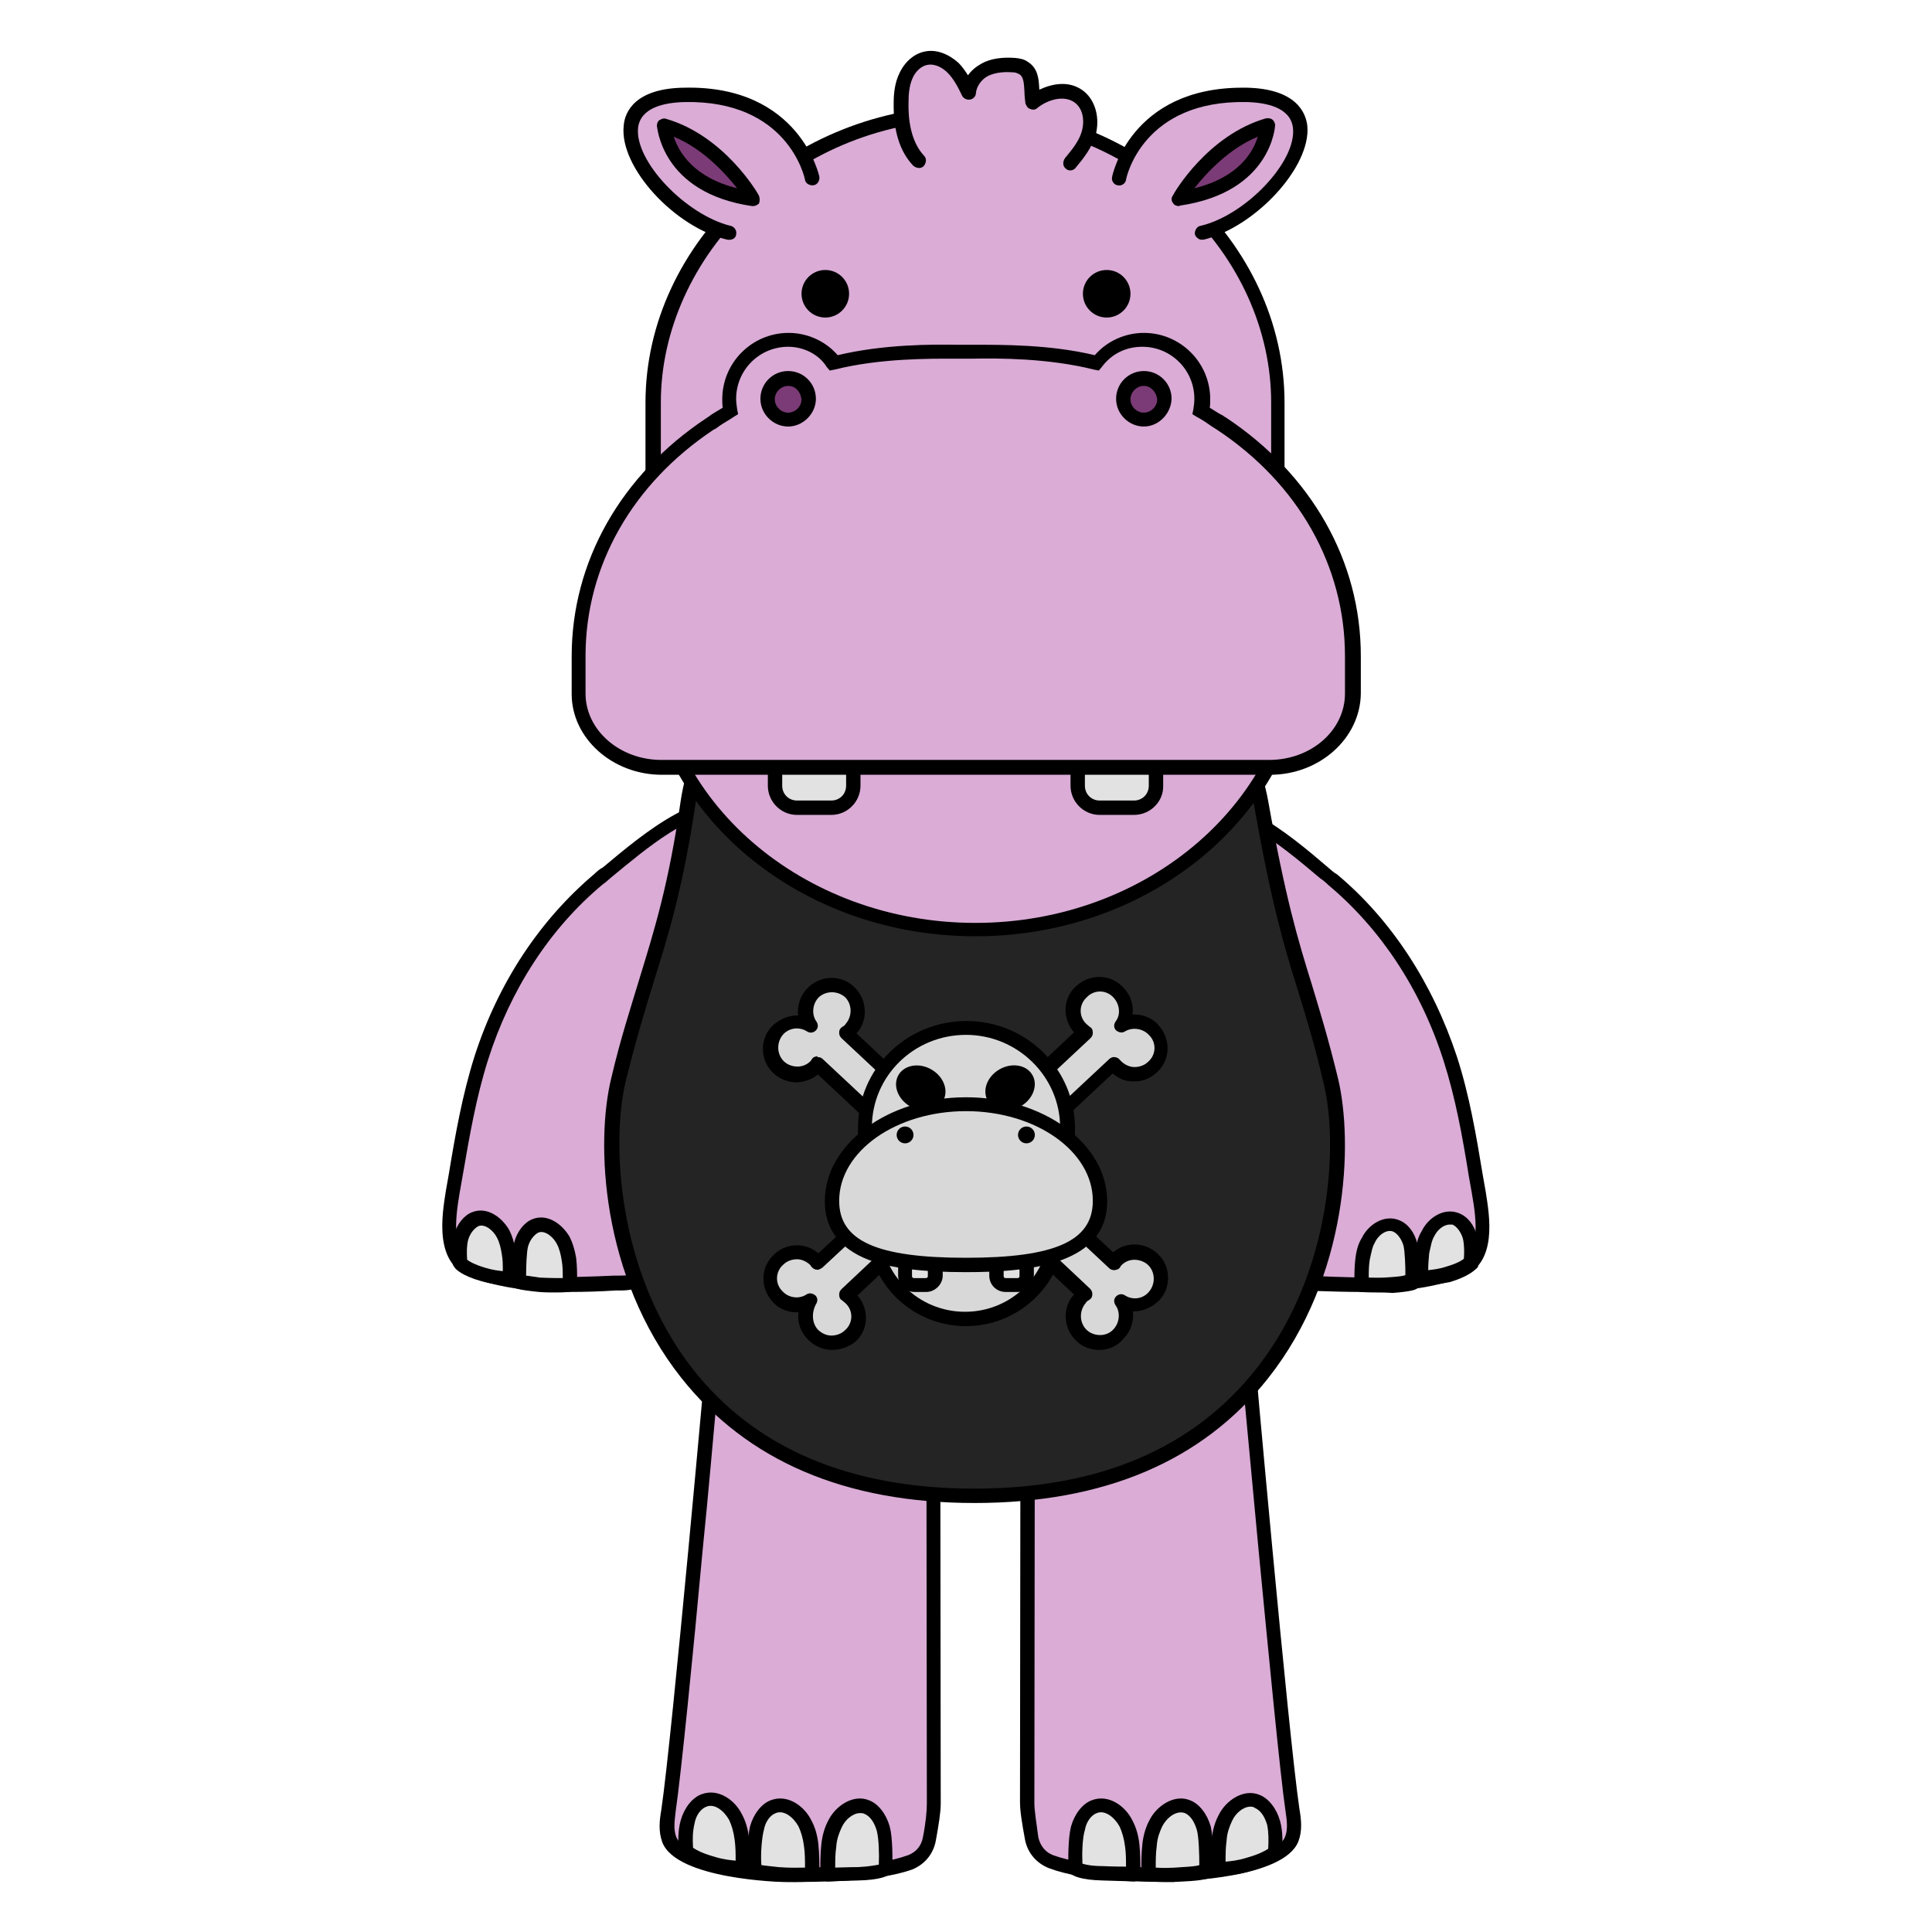 <?xml version="1.0" encoding="utf-8"?>
<!-- Generator: Adobe Illustrator 26.0.3, SVG Export Plug-In . SVG Version: 6.00 Build 0)  -->
<svg version="1.1" id="레이어_1" xmlns="http://www.w3.org/2000/svg" xmlns:xlink="http://www.w3.org/1999/xlink" x="0px"
	 y="0px" viewBox="0 0 390 390" style="enable-background:new 0 0 390 390;" xml:space="preserve">
<style type="text/css">
	.st0{fill:#DAACD6;}
	.st1{fill:#E2E2E2;}
	.st2{fill:#242424;}
	.st3{fill:#D8D8D8;}
	.st4{fill:#7B3B76;}
</style>
<g>
	<g>
		<path class="st0" d="M144.1,271.8c0.1,0-7.1,79.5-9.2,93.8c-0.2,1.9-0.5,4,0.2,5.9c2.2,5.4,18,7.1,23,7.1c6.2,0,18.4,0,25.6-2.7
			c2.1-0.7,3.5-2.5,3.9-4.7c0.5-2.2,1-5.2,1-7.1c0-3.5-0.1-85.4-0.1-85.4L144.1,271.8z"/>
		<path d="M159,379.9c-0.2,0-0.4,0-0.6,0H158c-0.2,0-21.4-0.5-24.3-8c-0.8-2.2-0.6-4.3-0.2-6.6c2.2-14.9,9.2-93.1,9.2-93.6l1.4,0.1
			l0.2-1.4l45.5,7.1v1.2c0,0.8,0.1,81.9,0.1,85.4c0,1.7-0.4,4.2-1,7.5c-0.5,2.7-2.3,4.8-4.8,5.8C177,379.9,165.5,379.9,159,379.9z
			 M145.4,273.3c0,0.5-0.1,1.2-0.1,1.9c-0.2,2.2-0.5,5.3-0.8,9.2c-0.5,5.3-1.4,16.1-2.7,28.9c-1.8,19.7-4.3,44.7-5.4,52.3
			c-0.2,1.8-0.5,3.6,0.1,5.2c1.6,4.1,14.9,6.2,21.6,6.2h0.4c6.3,0,17.9,0,24.8-2.5c1.6-0.6,2.7-1.9,3-3.6c0.6-3,0.8-5.4,0.8-6.9
			c0-3.3-0.1-73.8-0.1-84.1L145.4,273.3z"/>
	</g>
	<g>
		<path class="st1" d="M150,377.1c0-1.9,0-3.9-0.2-5.8c-0.2-1.6-0.6-3-1.3-4.3c-1.3-2.5-4-4.3-6.4-3.4c-1.7,0.6-2.8,2.4-3.3,4.3
			c-0.5,1.9-0.5,4-0.2,5.9c0,0,1.2,1.3,5.3,2.5C148,377.4,150,377.1,150,377.1z"/>
		<path d="M149.2,378.6c-1.1,0-3-0.1-5.8-1c-4.3-1.2-5.8-2.7-6-2.9c-0.2-0.2-0.4-0.5-0.4-0.8c-0.1-2.1-0.2-4.2,0.4-6.4
			c0.7-2.5,2.3-4.6,4.2-5.3c3.4-1.3,6.8,1.2,8.2,4.1c0.7,1.3,1.2,2.9,1.4,4.8c0.2,1.9,0.2,3.7,0.2,5.4v0.6c0,0.7-0.5,1.3-1.2,1.4
			C150.2,378.6,149.8,378.6,149.2,378.6z M150,377.1L150,377.1L150,377.1z M139.9,373c0.6,0.4,1.8,1.1,4.3,1.8
			c1.9,0.6,3.4,0.7,4.3,0.8c0-1.4,0-2.8-0.2-4.2c-0.2-1.6-0.6-2.9-1.1-4c-1-1.8-2.9-3.4-4.6-2.7c-1.1,0.4-2.1,1.7-2.4,3.4
			C139.8,369.8,139.8,371.3,139.9,373z"/>
	</g>
	<g>
		<path class="st1" d="M167.1,378.3c0-1.9,0-3.9,0.2-5.8c0.2-1.6,0.6-3,1.3-4.3c1.3-2.5,4-4.3,6.4-3.4c1.7,0.6,2.8,2.4,3.3,4.3
			c0.5,1.9,0.6,6,0.4,8.1c0,0-1,0.8-5.6,1C169,378.2,167.1,378.3,167.1,378.3z"/>
		<path d="M167.1,379.8c-0.4,0-0.7-0.1-1-0.4c-0.2-0.2-0.5-0.6-0.5-1.1v-0.6c0-1.8,0-3.6,0.2-5.4c0.2-1.9,0.7-3.5,1.4-4.8
			c1.4-2.9,5-5.4,8.2-4.1c1.9,0.7,3.5,2.8,4.2,5.3c0.6,2.2,0.6,6.6,0.5,8.6c0,0.4-0.2,0.7-0.5,1c-0.4,0.4-1.9,1.2-6.4,1.3
			C169.1,379.7,167.2,379.8,167.1,379.8L167.1,379.8z M168.5,378.3L168.5,378.3L168.5,378.3z M173.6,366c-1.4,0-3,1.3-3.7,2.9
			c-0.5,1.1-1,2.3-1.1,4c-0.2,1.3-0.2,2.7-0.2,4.1c1,0,2.5-0.1,4.6-0.1c2.3-0.1,3.5-0.4,4.2-0.5c0.1-2.1,0-5.2-0.4-6.8
			c-0.5-1.7-1.3-2.9-2.4-3.4C174.2,366,174,366,173.6,366z"/>
	</g>
	<g>
		<path class="st1" d="M163.9,378.3c0-1.9,0-3.9-0.2-5.8c-0.2-1.6-0.6-3-1.3-4.3c-1.3-2.5-4-4.3-6.4-3.4c-1.7,0.6-2.8,2.4-3.3,4.3
			c-0.5,1.9-0.6,6.6-0.5,8.7c0,0,0.6,0.4,4.7,0.7C161.4,378.7,163.9,378.3,163.9,378.3z"/>
		<path d="M160.6,379.9c-1.1,0-2.3,0-3.7-0.1c-4.5-0.4-5.2-0.7-5.3-0.8c-0.4-0.2-0.6-0.6-0.7-1.1c-0.2-2.2,0-7.1,0.5-9.2
			c0.7-2.5,2.3-4.6,4.2-5.3c3.4-1.3,6.8,1.2,8.2,4.1c0.7,1.3,1.2,2.9,1.4,4.8c0.2,1.9,0.2,3.7,0.2,5.4v0.6c0,0.7-0.5,1.3-1.2,1.4
			C164.2,379.8,162.8,379.9,160.6,379.9z M163.9,378.3L163.9,378.3L163.9,378.3z M153.7,376.5c0.6,0.1,1.7,0.2,3.4,0.4
			c2.5,0.2,4.3,0.1,5.4,0.1c0-1.4,0-2.9-0.2-4.3c-0.2-1.6-0.6-2.9-1.1-4c-1-1.8-2.9-3.4-4.6-2.7c-1.1,0.4-2.1,1.7-2.4,3.4
			C153.8,370.8,153.5,374.3,153.7,376.5z"/>
	</g>
</g>
<g>
	<g>
		<path class="st0" d="M251.8,271.8c-0.1,0,7.1,79.5,9.2,93.8c0.2,1.9,0.5,4-0.2,5.9c-2.2,5.4-18,7.1-23,7.1c-6.2,0-18.4,0-25.6-2.7
			c-2.1-0.7-3.5-2.5-3.9-4.7c-0.5-2.2-1-5.2-1-7.1c0-3.5,0.1-85.4,0.1-85.4L251.8,271.8z"/>
		<path d="M236.8,379.9c-6.5,0-18-0.1-25.1-2.8c-2.5-1-4.3-3.1-4.8-5.8c-0.6-3.3-1-5.7-1-7.5c0-3.5,0.1-84.6,0.1-85.4v-1.2l45.5-7.1
			l0.2,1.4h1.4c0,0.5,7,78.8,9.2,93.6c0.4,2.3,0.6,4.5-0.2,6.6c-2.9,7.5-24,8-24.3,8h-0.4C237.3,379.9,237,379.9,236.8,379.9z
			 M208.9,279.9c0,10.3-0.1,80.8-0.1,84.1c0,1.4,0.4,3.9,0.8,6.9c0.4,1.7,1.4,3,3,3.6c6.9,2.5,18.5,2.5,24.8,2.5h0.4
			c6.6,0,20.1-2.2,21.6-6.2c0.6-1.4,0.4-3.3,0.1-5.2c-1.1-7.5-3.5-32.6-5.4-52.3c-1.2-12.8-2.2-23.7-2.7-28.9
			c-0.4-3.9-0.6-7-0.8-9.2c-0.1-0.7-0.1-1.3-0.1-1.9L208.9,279.9z"/>
	</g>
	<g>
		<path class="st1" d="M245.8,377.1c0-1.9,0-3.9,0.2-5.8c0.2-1.6,0.6-3,1.3-4.3c1.3-2.5,4-4.3,6.4-3.4c1.7,0.6,2.8,2.4,3.3,4.3
			c0.5,1.9,0.5,4,0.2,5.9c0,0-1.2,1.3-5.3,2.5C247.9,377.4,245.8,377.1,245.8,377.1z"/>
		<path d="M246.6,378.6c-0.6,0-1,0-1,0c-0.7-0.1-1.2-0.7-1.2-1.4v-0.6c0-1.8,0-3.6,0.2-5.4c0.2-1.9,0.7-3.5,1.4-4.8
			c1.4-2.9,5-5.4,8.2-4.1c1.9,0.7,3.5,2.8,4.2,5.3c0.6,2.2,0.5,4.3,0.4,6.4c0,0.4-0.1,0.6-0.4,0.8c-0.2,0.2-1.7,1.7-6,2.9
			C249.6,378.5,247.7,378.6,246.6,378.6z M247.3,377.1L247.3,377.1L247.3,377.1z M245.8,377.1L245.8,377.1L245.8,377.1z
			 M252.4,364.7c-1.4,0-3,1.3-3.7,2.9c-0.5,1.1-1,2.3-1.1,4c-0.2,1.4-0.2,2.8-0.2,4.2c1-0.1,2.4-0.2,4.3-0.8
			c2.5-0.7,3.7-1.4,4.3-1.8c0.1-1.6,0.1-3.3-0.2-4.8c-0.5-1.7-1.3-2.9-2.4-3.4C253,364.7,252.7,364.7,252.4,364.7z"/>
	</g>
	<g>
		<path class="st1" d="M228.8,378.3c0-1.9,0-3.9-0.2-5.8c-0.2-1.6-0.6-3-1.3-4.3c-1.3-2.5-4-4.3-6.4-3.4c-1.7,0.6-2.8,2.4-3.3,4.3
			c-0.5,1.9-0.6,6-0.4,8.1c0,0,1,0.8,5.6,1C226.9,378.2,228.8,378.3,228.8,378.3z"/>
		<path d="M228.8,379.8C228.7,379.8,228.7,379.8,228.8,379.8c-0.1,0-2.1-0.1-6.2-0.2c-4.6-0.1-6-1-6.4-1.3c-0.2-0.2-0.5-0.6-0.5-1
			c-0.1-1.8-0.1-6.3,0.5-8.6c0.7-2.5,2.3-4.6,4.2-5.3c3.4-1.3,6.8,1.2,8.2,4.1c0.7,1.3,1.2,2.9,1.4,4.8c0.2,1.9,0.2,3.7,0.2,5.4v0.6
			c0,0.4-0.1,0.7-0.5,1.1C229.5,379.7,229.2,379.8,228.8,379.8z M218.5,376.2c0.6,0.2,1.9,0.5,4.2,0.5c2.1,0.1,3.6,0.1,4.6,0.1
			c0-1.4,0-2.8-0.2-4.1c-0.2-1.6-0.6-2.9-1.1-4c-1-1.8-2.9-3.4-4.6-2.7c-1.1,0.4-2.1,1.7-2.4,3.4C218.5,371,218.4,374.1,218.5,376.2
			z"/>
	</g>
	<g>
		<path class="st1" d="M231.8,378.3c0-1.9,0-3.9,0.2-5.8c0.2-1.6,0.6-3,1.3-4.3c1.3-2.5,4-4.3,6.4-3.4c1.7,0.6,2.8,2.4,3.3,4.3
			c0.5,1.9,0.6,6.6,0.5,8.7c0,0-0.6,0.4-4.7,0.7C234.4,378.7,231.8,378.3,231.8,378.3z"/>
		<path d="M235.2,379.9c-2.3,0-3.6-0.2-3.6-0.2c-0.7-0.1-1.2-0.7-1.2-1.4v-0.6c0-1.8,0-3.6,0.2-5.4c0.2-1.9,0.7-3.5,1.4-4.8
			c1.4-2.9,5-5.4,8.2-4.1c1.9,0.7,3.5,2.8,4.2,5.3c0.5,2.1,0.7,7,0.5,9.2c0,0.5-0.2,0.8-0.7,1.1c-0.2,0.1-0.8,0.6-5.3,0.8
			C237.5,379.9,236.3,379.9,235.2,379.9z M233.3,378.3L233.3,378.3L233.3,378.3z M231.8,378.3L231.8,378.3L231.8,378.3z M233.3,377
			c1.1,0.1,3,0.1,5.4-0.1c1.7-0.1,2.8-0.2,3.4-0.4c0-2.2-0.1-5.7-0.5-7.1c-0.5-1.7-1.3-2.9-2.4-3.4c-1.7-0.6-3.6,0.8-4.6,2.7
			c-0.5,1.1-1,2.3-1.1,4C233.3,374.1,233.3,375.6,233.3,377z M242.9,376.4L242.9,376.4L242.9,376.4z"/>
	</g>
</g>
<g>
	<g>
		<path class="st0" d="M155.8,164.1c-1.1-0.5-2.4-1-3.6-1.3c-11.1-3.1-22.7,7.5-31.3,14.7c-10.9,9.2-19,21.6-23.7,36.1
			c-2.8,8.8-4.1,17.9-5.7,26.9c-1,5.6-2.1,13.5,4,15.8c9.2,3.4,19.1,3,28.8,2.7c1.7-0.1,4.5,0.4,5.2-1.9c0.4-1.1,0.2-2.2,0.2-3.4
			c-0.4-6.5-1-13.8-0.2-20.3s3.3-12.7,5.8-18.6c3.1-7,6.9-14,12.3-19c5.8-5.3,12-9.4,14.7-17.5C164.8,171,161.4,166.5,155.8,164.1z"
			/>
		<path d="M114.9,260.8c-6.6,0-13.5-0.6-19.9-3c-7.4-2.8-5.8-12.3-5-17.4c0.2-1.1,0.4-2.3,0.6-3.4c1.3-7.9,2.7-15.9,5.2-23.8
			c4.8-14.9,13.2-27.5,24.2-36.8c0.5-0.5,1.1-1,1.7-1.3c8.5-7.1,19.9-16.8,31-13.7c1.4,0.4,2.7,0.8,3.9,1.4l0,0
			c7.2,3.3,9.7,8.8,7.2,16.1c-2.3,6.9-7.1,11.1-11.8,15.1c-1.1,1-2.3,1.9-3.4,3c-5.6,5.2-9.3,12.7-12,18.6c-2.5,5.7-5,11.8-5.7,18.1
			c-0.6,5.6-0.2,11.7,0.1,17.6c0,0.8,0.1,1.7,0.1,2.4c0.1,1.2,0.1,2.5-0.4,3.9c-1,2.9-4,2.9-5.7,2.9l0,0c-0.2,0-0.5,0-0.7,0
			C121.2,260.7,118,260.8,114.9,260.8z M148,163.6c-8.6,0-17.3,7.5-24.6,13.5c-0.6,0.5-1.1,1-1.7,1.4C111,187.4,103,199.8,98.5,214
			c-2.4,7.6-3.7,15.2-5.1,23.3c-0.2,1.1-0.4,2.3-0.6,3.4c-1,5.9-1.7,12.4,3,14.3c9.1,3.4,18.7,2.9,28.2,2.5c0.2,0,0.6,0,1,0
			c1.9,0,2.7-0.1,3-1c0.2-0.7,0.2-1.7,0.1-2.8c0-0.8-0.1-1.7-0.1-2.4c-0.4-6-0.7-12.3,0-18.1c0.7-6.8,3.3-13.2,5.9-19
			c2.8-6.2,6.6-13.9,12.6-19.5c1.1-1.1,2.3-2.1,3.4-3c4.6-4,8.8-7.7,11-13.9c1.9-5.8,0.1-9.8-5.7-12.4c-1.1-0.5-2.2-0.8-3.5-1.2
			C150.5,163.8,149.2,163.6,148,163.6z"/>
	</g>
	<g>
		<path class="st1" d="M103,257.9c0-1.7,0-3.4-0.2-5.1c-0.2-1.3-0.5-2.7-1.1-3.9c-1.1-2.2-3.5-3.7-5.6-3c-1.4,0.6-2.4,2.1-2.9,3.7
			c-0.5,1.7-0.4,3.5-0.2,5.2c0,0,1.1,1.2,4.7,2.2C101.2,258.2,103,257.9,103,257.9z"/>
		<path d="M102.3,259.4c-1,0-2.7-0.1-5.2-0.8c-3.9-1.1-5.1-2.4-5.3-2.7s-0.4-0.5-0.4-0.8c-0.1-1.8-0.2-3.7,0.2-5.7
			c0.6-2.3,2.1-4.1,3.7-4.7c3-1.2,6,1,7.5,3.6c0.6,1.2,1,2.5,1.3,4.2c0.2,1.7,0.2,3.3,0.2,4.8v0.5c0,0.7-0.5,1.3-1.2,1.4
			C103.2,259.3,102.9,259.4,102.3,259.4z M103,257.9L103,257.9L103,257.9z M94.3,254.3c0.5,0.4,1.6,1,3.6,1.6
			c1.6,0.5,2.8,0.6,3.6,0.7c0-1.2,0-2.3-0.2-3.4c-0.2-1.3-0.5-2.5-1-3.4c-0.7-1.4-2.4-2.8-3.7-2.3c-0.8,0.4-1.7,1.4-2.1,2.8
			C94.2,251.5,94.2,252.8,94.3,254.3z"/>
	</g>
	<g>
		<path class="st1" d="M115.1,259.3c0-1.7,0-3.4-0.2-5.1c-0.2-1.3-0.5-2.7-1.1-3.9c-1.1-2.2-3.5-3.7-5.6-3c-1.4,0.6-2.4,2.1-2.9,3.7
			c-0.5,1.7-0.6,5.8-0.4,7.6c0,0,0.5,0.4,4.1,0.6C112.8,259.6,115.1,259.3,115.1,259.3z"/>
		<path d="M112.1,260.9c-1,0-2.1,0-3.3-0.1c-4-0.4-4.6-0.7-4.8-0.8c-0.4-0.2-0.6-0.6-0.7-1.1c-0.1-1.9,0-6.2,0.5-8.1
			c0.6-2.3,2.1-4.1,3.7-4.7c3-1.2,6,1,7.5,3.6c0.6,1.2,1,2.5,1.3,4.2c0.2,1.7,0.2,3.3,0.2,4.8v0.5c0,0.7-0.5,1.3-1.2,1.4
			C115.2,260.8,114.2,260.9,112.1,260.9z M115.1,259.3L115.1,259.3L115.1,259.3z M106.2,257.5c0.6,0.1,1.4,0.2,2.8,0.4
			c2.1,0.1,3.6,0.1,4.6,0.1c0-1.2,0-2.4-0.2-3.5c-0.2-1.3-0.5-2.5-1-3.4c-0.7-1.4-2.4-2.8-3.7-2.3c-0.8,0.4-1.7,1.4-2.1,2.8
			C106.3,252.7,106.2,255.7,106.2,257.5z"/>
	</g>
</g>
<g>
	<g>
		<path class="st0" d="M234.1,164.1c1.1-0.5,2.4-1,3.6-1.3c11.1-3.1,22.7,7.5,31.3,14.7c10.9,9.2,19,21.6,23.7,36.1
			c2.8,8.8,4.1,17.9,5.7,26.9c1,5.6,2.1,13.5-4,15.8c-9.2,3.4-19.1,3-28.8,2.7c-1.7-0.1-4.5,0.4-5.2-1.9c-0.4-1.1-0.2-2.2-0.2-3.4
			c0.4-6.5,1-13.8,0.2-20.3c-0.7-6.5-3.3-12.7-5.8-18.6c-3.1-7-6.9-14-12.3-19c-5.8-5.3-12-9.4-14.7-17.5
			C225.2,171,228.6,166.5,234.1,164.1z"/>
		<path d="M275.1,260.8c-3.3,0-6.4-0.1-9.4-0.2c-0.2,0-0.5,0-0.8,0l0,0c-1.8,0-4.7,0-5.7-2.9c-0.5-1.3-0.4-2.7-0.4-3.9
			c0-0.8,0.1-1.7,0.1-2.4c0.4-5.9,0.7-12.1,0.1-17.6c-0.7-6.4-3.1-12.4-5.7-18.1c-2.7-5.9-6.4-13.4-12-18.6c-1.1-1-2.3-2.1-3.4-3
			c-4.6-4.1-9.4-8.2-11.8-15.1c-2.5-7.2,0-12.8,7.2-16.1l0,0c1.2-0.5,2.4-1,3.9-1.4c11.1-3.1,22.6,6.5,31,13.7
			c0.6,0.5,1.1,1,1.7,1.3c11,9.2,19.3,22,24.2,36.8c2.5,7.7,3.9,15.9,5.2,23.8c0.2,1.1,0.4,2.3,0.6,3.4c0.8,5.1,2.5,14.6-5,17.4
			C288.6,260.2,281.7,260.8,275.1,260.8z M234.7,165.5L234.7,165.5c-5.8,2.7-7.6,6.6-5.7,12.4c2.1,6.2,6.4,9.9,11,13.9
			c1.1,1,2.3,1.9,3.4,3c5.9,5.6,9.9,13.3,12.6,19.5c2.7,5.9,5.2,12.2,5.9,19c0.7,5.8,0.4,12.1,0,18.1c0,0.8-0.1,1.7-0.1,2.4
			c0,1.1-0.1,2.1,0.1,2.8c0.2,0.8,1.1,1,3,1c0.4,0,0.6,0,1,0c9.4,0.4,19.2,0.8,28.2-2.5c4.7-1.8,4.1-8.2,3-14.3
			c-0.2-1.1-0.4-2.3-0.6-3.4c-1.3-8.1-2.7-15.8-5.1-23.3c-4.6-14.4-12.7-26.6-23.2-35.4c-0.5-0.5-1.1-1-1.7-1.4
			c-8.3-7-18.7-15.8-28.4-13C236.9,164.5,235.7,165,234.7,165.5z"/>
	</g>
	<g>
		<path class="st1" d="M286.8,257.9c0-1.7,0-3.4,0.2-5.1c0.2-1.3,0.5-2.7,1.1-3.9c1.1-2.2,3.5-3.7,5.6-3c1.4,0.6,2.4,2.1,2.9,3.7
			c0.5,1.7,0.4,3.5,0.2,5.2c0,0-1.1,1.2-4.7,2.2C288.6,258.2,286.8,257.9,286.8,257.9z"/>
		<path d="M287.5,259.4c-0.5,0-0.8,0-0.8,0c-0.7-0.1-1.2-0.7-1.2-1.4v-0.5c0-1.6,0-3.1,0.2-4.8s0.6-3.1,1.3-4.2
			c1.3-2.7,4.5-4.8,7.5-3.6c1.8,0.7,3.1,2.4,3.7,4.7c0.5,1.9,0.5,3.9,0.2,5.7c0,0.4-0.1,0.6-0.4,0.8c-0.2,0.2-1.6,1.6-5.3,2.7
			C290.2,259.3,288.5,259.4,287.5,259.4z M288.3,257.9L288.3,257.9L288.3,257.9z M286.8,257.9L286.8,257.9L286.8,257.9z
			 M292.6,247.2c-1.2,0-2.5,1.1-3.1,2.4c-0.5,0.8-0.7,2.1-1,3.4c-0.1,1.1-0.2,2.3-0.2,3.4c0.8-0.1,2.1-0.2,3.6-0.7
			c2.1-0.6,3.1-1.2,3.6-1.6c0.1-1.3,0.1-2.8-0.2-4.1c-0.4-1.3-1.2-2.4-2.1-2.8C293.1,247.2,292.8,247.2,292.6,247.2z"/>
	</g>
	<g>
		<path class="st1" d="M274.8,259.3c0-1.7,0-3.4,0.2-5.1c0.2-1.3,0.5-2.7,1.1-3.9c1.1-2.2,3.5-3.7,5.6-3c1.4,0.6,2.4,2.1,2.9,3.7
			c0.5,1.7,0.6,5.8,0.4,7.6c0,0-0.5,0.4-4.1,0.6C277,259.6,274.8,259.3,274.8,259.3z"/>
		<path d="M277.9,260.9c-2.1,0-3.1-0.1-3.3-0.1c-0.7-0.1-1.2-0.7-1.2-1.4v-0.5c0-1.6,0-3.1,0.2-4.8s0.6-3.1,1.3-4.2
			c1.3-2.7,4.5-4.8,7.5-3.6c1.8,0.7,3.1,2.4,3.7,4.7c0.5,1.9,0.6,6.2,0.5,8.1c0,0.5-0.2,0.8-0.7,1.1c-0.2,0.1-0.8,0.5-4.8,0.8
			C279.8,260.9,278.7,260.9,277.9,260.9z M276.3,259.3L276.3,259.3L276.3,259.3z M274.8,259.3L274.8,259.3L274.8,259.3z
			 M276.3,257.9c1,0,2.5,0.1,4.6-0.1c1.3-0.1,2.3-0.2,2.8-0.4c0-1.9-0.1-4.8-0.4-6c-0.4-1.3-1.2-2.4-2.1-2.8c-1.3-0.5-3,0.7-3.7,2.3
			c-0.5,0.8-0.7,2.1-1,3.4C276.3,255.6,276.3,256.7,276.3,257.9z M284.5,257.4L284.5,257.4L284.5,257.4z"/>
	</g>
</g>
<g>
	<g>
		<path class="st2" d="M268.6,218c-5.3-22-8.5-24.6-14-55.9c-4.7-26.3-31.3-34.7-31.3-34.7c-20.7-4.5-53.2,0-53.2,0
			s-27.3,8.2-31.3,34.7c-4,26.7-8.7,34.1-14,55.9c-5.3,22,2.5,84,71.9,84S273.9,239.9,268.6,218z"/>
		<path d="M196.7,303.4c-26.1,0-45.9-8.5-59.2-25.3c-16.2-20.5-17.3-47.5-14.1-60.5c1.9-8.1,3.9-14.1,5.7-20.1
			c3-9.8,5.9-19,8.3-35.8c4-27.1,32-35.8,32.3-35.9h0.2c0.1,0,8.3-1.1,19-1.7c14.4-0.7,26-0.1,34.7,1.7h0.1
			c0.2,0.1,27.4,8.9,32.3,35.9c3.5,19.7,6,28,8.8,37c1.6,5.3,3.3,10.8,5.3,19c3.1,13,2.1,40-14.1,60.5
			C242.7,295,222.8,303.4,196.7,303.4z M170.5,128.7c-1.8,0.6-26.5,9.1-30.1,33.5c-2.5,16.9-5.4,26.3-8.5,36.2
			c-1.8,5.8-3.6,11.8-5.6,19.9c-2.9,12.1-1.8,38.4,13.5,58c12.6,16.1,31.8,24.2,56.9,24.2s44.2-8.1,56.9-24.2
			c15.5-19.6,16.6-46,13.5-58c-1.9-8.1-3.6-13.5-5.2-18.7c-2.8-8.9-5.3-17.5-8.8-37.3c-4.3-24.6-28.9-33.1-30.2-33.6
			C203.3,124.5,172.6,128.4,170.5,128.7z"/>
	</g>
	<g>
		<g>
			<path class="st3" d="M164.1,200.4c-1.8,1.9-1.9,4.7-0.5,6.6c-2.1-1.3-5-1-6.6,1c-2.1,2.2-1.9,5.6,0.2,7.5
				c2.2,2.1,5.6,1.9,7.5-0.2c0.1-0.1,0.2-0.4,0.4-0.5l17.8,16.7l5.8-6.3l-17.9-16.8c0.4-0.2,0.7-0.5,1-0.8c2.1-2.2,1.9-5.6-0.2-7.5
				C169.5,198.2,166.1,198.2,164.1,200.4z"/>
			<path d="M182.9,233c-0.4,0-0.7-0.1-1-0.4l-16.8-15.7c-1.2,1-2.5,1.4-4.1,1.6c-1.8,0-3.5-0.6-4.8-1.8c-2.8-2.5-2.9-6.9-0.4-9.5
				c1.4-1.4,3.4-2.3,5.3-2.2c-0.2-1.9,0.4-4,1.8-5.4c2.5-2.8,6.9-2.9,9.5-0.4c2.7,2.5,2.9,6.8,0.5,9.4l16.7,15.7
				c0.6,0.6,0.6,1.4,0.1,2.1l-5.8,6.3C183.7,232.7,183.4,233,182.9,233L182.9,233z M165.1,213.4c0.4,0,0.7,0.1,1,0.4l16.8,15.7
				l3.9-4.1l-16.9-15.8c-0.4-0.4-0.5-0.7-0.5-1.2c0-0.5,0.2-0.8,0.6-1.1c0.4-0.2,0.6-0.4,0.7-0.6c1.4-1.6,1.3-4-0.1-5.4
				c-1.6-1.4-4-1.3-5.4,0.1l0,0c-1.2,1.3-1.4,3.4-0.4,4.8c0.4,0.6,0.4,1.3-0.1,1.8s-1.2,0.6-1.8,0.2c-1.6-1-3.6-0.7-4.8,0.6
				c-1.4,1.6-1.3,4,0.1,5.4c0.7,0.7,1.7,1.1,2.8,1.1c1.1,0,2.1-0.5,2.7-1.2c0,0,0.1-0.1,0.1-0.2l0.1-0.1c0.2-0.4,0.6-0.5,1.1-0.6
				C165,213.4,165,213.4,165.1,213.4z M164.1,200.4L164.1,200.4L164.1,200.4z"/>
		</g>
		<g>
			<path class="st3" d="M225.8,200.4c1.8,1.9,1.9,4.7,0.5,6.6c2.1-1.3,5-1,6.6,1c2.1,2.2,1.9,5.6-0.2,7.5c-2.2,2.1-5.6,1.9-7.5-0.2
				c-0.1-0.1-0.2-0.4-0.4-0.5l-17.8,16.7l-5.9-6.2l17.9-16.8c-0.4-0.2-0.7-0.5-1-0.8c-2.1-2.2-1.9-5.6,0.2-7.5
				C220.5,198.2,223.7,198.2,225.8,200.4z"/>
			<path d="M206.9,233L206.9,233c-0.5,0-0.8-0.1-1.1-0.5l-5.8-6.3c-0.6-0.6-0.5-1.4,0.1-2.1l16.7-15.7c-2.4-2.8-2.3-7,0.5-9.4
				c2.8-2.5,7-2.4,9.5,0.4l0,0c1.4,1.4,2.1,3.5,1.8,5.4c1.9-0.1,4,0.6,5.3,2.2c2.5,2.8,2.4,7-0.4,9.5c-1.3,1.2-3,1.9-4.8,1.8
				c-1.6,0-2.9-0.6-4.1-1.6l-16.8,15.7C207.7,232.9,207.3,233,206.9,233z M203.2,225.4l3.9,4.1l16.8-15.7c0.2-0.2,0.7-0.5,1.1-0.4
				c0.4,0,0.8,0.2,1.1,0.6l0.1,0.1l0.1,0.1c0.7,0.7,1.7,1.2,2.7,1.2c1.1,0,2.1-0.4,2.8-1.1c1.6-1.4,1.7-3.9,0.1-5.4
				c-1.2-1.3-3.3-1.6-4.8-0.7c-0.6,0.4-1.3,0.2-1.8-0.2c-0.5-0.5-0.5-1.2-0.1-1.8c1.1-1.4,0.8-3.5-0.4-4.8l0,0
				c-1.4-1.6-3.9-1.7-5.4-0.1c-1.6,1.4-1.7,3.9-0.1,5.4c0.2,0.2,0.5,0.4,0.7,0.6c0.4,0.2,0.6,0.6,0.6,1.1c0,0.5-0.1,0.8-0.5,1.2
				L203.2,225.4z"/>
		</g>
		<g>
			<path class="st3" d="M164.1,269.4c-1.8-1.9-1.9-4.7-0.5-6.6c-2.1,1.3-5,1-6.6-1c-2.1-2.2-1.9-5.6,0.2-7.5
				c2.2-2.1,5.6-1.9,7.5,0.2c0.1,0.1,0.2,0.4,0.4,0.5l17.8-16.7l5.8,6.3l-17.9,16.8c0.4,0.2,0.7,0.5,1,0.8c2.1,2.2,1.9,5.6-0.2,7.5
				C169.5,271.6,166.1,271.5,164.1,269.4z"/>
			<path d="M168,272.5c-1.8,0-3.6-0.7-5-2.2l0,0c-1.4-1.4-2.1-3.5-1.8-5.4c-1.9,0.1-4-0.6-5.3-2.2c-2.5-2.8-2.4-7,0.4-9.5
				c2.5-2.4,6.4-2.4,8.9-0.2l16.8-15.7c0.6-0.6,1.4-0.5,2.1,0.1l5.8,6.3c0.2,0.2,0.4,0.6,0.4,1.1c0,0.4-0.1,0.7-0.5,1l-16.7,15.7
				c2.4,2.8,2.3,7-0.5,9.4C171.3,271.9,169.6,272.5,168,272.5z M165.1,268.4c0.7,0.7,1.7,1.2,2.7,1.2c1.1,0,2.1-0.4,2.8-1.1
				c1.6-1.4,1.7-3.9,0.1-5.4c-0.2-0.2-0.5-0.4-0.7-0.6c-0.4-0.2-0.6-0.6-0.6-1.1c0-0.5,0.1-0.8,0.5-1.2l16.8-15.8l-3.9-4.1
				L166,255.9c-0.4,0.2-0.7,0.5-1.1,0.4c-0.4,0-0.8-0.2-1.1-0.6l-0.1-0.1c0-0.1-0.1-0.1-0.1-0.2c-0.7-0.7-1.7-1.2-2.7-1.2
				c-1.1,0-2.1,0.4-2.8,1.1c-1.6,1.4-1.7,3.9-0.1,5.4c1.2,1.3,3.3,1.6,4.8,0.6c0.6-0.4,1.3-0.2,1.8,0.2c0.5,0.5,0.5,1.2,0.1,1.8
				C163.8,265,163.9,267.1,165.1,268.4L165.1,268.4z"/>
		</g>
		<g>
			<path class="st3" d="M225.8,269.4c1.8-1.9,1.9-4.7,0.5-6.6c2.1,1.3,5,1,6.6-1c2.1-2.2,1.9-5.6-0.2-7.5c-2.2-2.1-5.6-1.9-7.5,0.2
				c-0.1,0.1-0.2,0.4-0.4,0.5l-17.8-16.7l-5.8,6.3l17.9,16.8c-0.4,0.2-0.7,0.5-1,0.8c-2.1,2.2-1.9,5.6,0.2,7.5
				C220.5,271.6,223.7,271.5,225.8,269.4z"/>
			<path d="M221.9,272.5c-1.7,0-3.4-0.6-4.6-1.8c-2.7-2.5-2.9-6.8-0.5-9.4l-16.7-15.7c-0.2-0.2-0.5-0.6-0.5-1c0-0.4,0.1-0.7,0.4-1.1
				l5.8-6.3c0.6-0.6,1.4-0.6,2.1-0.1l16.8,15.7c2.5-2.2,6.4-2.1,8.9,0.2c2.8,2.5,2.9,6.9,0.4,9.5c-1.4,1.4-3.4,2.3-5.3,2.2
				c0.2,1.9-0.4,4-1.8,5.4l0,0C225.6,271.8,223.7,272.5,221.9,272.5z M203.2,244.3l16.8,15.8c0.4,0.4,0.5,0.7,0.5,1.2
				s-0.2,0.8-0.6,1.1c-0.4,0.2-0.6,0.4-0.7,0.6c-1.4,1.6-1.3,4,0.1,5.4c0.7,0.7,1.7,1.1,2.8,1.1s2.1-0.5,2.7-1.2
				c1.2-1.3,1.4-3.4,0.4-4.8c-0.4-0.6-0.4-1.3,0.1-1.8c0.5-0.5,1.2-0.6,1.8-0.2c1.6,1,3.6,0.7,4.8-0.7c1.4-1.6,1.3-4-0.1-5.4
				c-0.7-0.7-1.8-1.1-2.8-1.1c-1.1,0-2.1,0.5-2.7,1.2c0,0-0.1,0.1-0.1,0.2l-0.1,0.1c-0.2,0.4-0.6,0.5-1.1,0.6
				c-0.4,0-0.8-0.1-1.1-0.4l-16.8-15.7L203.2,244.3z M225.8,269.4L225.8,269.4L225.8,269.4z"/>
		</g>
		<g>
			<path class="st3" d="M213.5,248c0,10.1-8.3,18.2-18.5,18.2c-10.3,0-18.5-8.2-18.5-18.2v-9.5h37.1v9.5H213.5z"/>
			<path d="M195,267.7c-11,0-19.9-8.8-19.9-19.7v-9.5c0-0.8,0.6-1.4,1.4-1.4h37.1c0.8,0,1.4,0.6,1.4,1.4v9.5
				C214.9,258.8,206,267.7,195,267.7z M177.8,239.9v8.1c0,9.3,7.6,16.8,17,16.8c9.4,0,17-7.5,17-16.8v-8.1H177.8z"/>
		</g>
		<g>
			<path class="st3" d="M174.6,227.7c0-11.1,9.2-20.2,20.4-20.2c11.2,0,20.4,9.1,20.4,20.2v10.6h-40.8V227.7z"/>
			<path d="M215.4,239.6h-40.8c-0.8,0-1.4-0.6-1.4-1.4v-10.5c0-12,9.8-21.6,21.9-21.6c12.1,0,21.9,9.7,21.9,21.6v10.6
				C216.9,239,216.2,239.6,215.4,239.6z M176,236.7H214v-9.1c0-10.3-8.6-18.7-19-18.7c-10.5,0-19,8.3-19,18.7L176,236.7L176,236.7z"
				/>
		</g>
		<g>
			<g>
				<path class="st1" d="M185.8,259.3h-0.2c-1.6,0-2.9-1.3-2.9-2.9v-1.1c0-1.6,1.3-2.9,2.9-2.9h0.2c1.6,0,2.9,1.3,2.9,2.9v1.1
					C188.8,258,187.5,259.3,185.8,259.3z"/>
				<path d="M187,260.8h-2.4c-1.8,0-3.3-1.4-3.3-3.3v-3.4c0-1.8,1.4-3.3,3.3-3.3h2.4c1.8,0,3.3,1.4,3.3,3.3v3.4
					C190.3,259.3,188.7,260.8,187,260.8z M184.5,253.8c-0.2,0-0.4,0.1-0.4,0.4v3.4c0,0.2,0.1,0.4,0.4,0.4h2.4c0.2,0,0.4-0.1,0.4-0.4
					v-3.4c0-0.2-0.1-0.4-0.4-0.4H184.5z"/>
			</g>
			<g>
				<path class="st1" d="M204.3,259.3H204c-1.6,0-2.9-1.3-2.9-2.9v-1.1c0-1.6,1.3-2.9,2.9-2.9h0.2c1.6,0,2.9,1.3,2.9,2.9v1.1
					C207.2,258,205.9,259.3,204.3,259.3z"/>
				<path d="M205.4,260.8H203c-1.8,0-3.3-1.4-3.3-3.3v-3.4c0-1.8,1.4-3.3,3.3-3.3h2.4c1.8,0,3.3,1.4,3.3,3.3v3.4
					C208.6,259.3,207.2,260.8,205.4,260.8z M203,253.8c-0.2,0-0.4,0.1-0.4,0.4v3.4c0,0.2,0.1,0.4,0.4,0.4h2.4c0.2,0,0.4-0.1,0.4-0.4
					v-3.4c0-0.2-0.1-0.4-0.4-0.4H203z"/>
			</g>
		</g>
		<g>
			<path class="st3" d="M222,242.4c0,10.8-12.1,12.9-27.1,12.9c-15,0-27.1-2.2-27.1-12.9c0-10.8,12.1-19.6,27.1-19.6
				C209.8,222.8,222,231.5,222,242.4z"/>
			<path d="M195,256.8c-8.9,0-15.2-0.8-19.7-2.5c-5.9-2.3-8.8-6.3-8.8-11.8c0-11.6,12.8-21,28.5-21s28.5,9.4,28.5,21
				C223.5,255.1,208.3,256.8,195,256.8z M195,224.3c-14.1,0-25.6,8.1-25.6,18.1c0,8.1,7.6,11.5,25.6,11.5s25.6-3.4,25.6-11.5
				C220.6,232.4,209.1,224.3,195,224.3z"/>
		</g>
		<circle cx="182.7" cy="229.1" r="1.7"/>
		<circle cx="207.2" cy="229.1" r="1.7"/>
		<ellipse transform="matrix(0.5 -0.866 0.866 0.5 -97.255 270.803)" cx="185.9" cy="219.6" rx="4.3" ry="5.2"/>
		<ellipse transform="matrix(0.866 -0.5 0.5 0.866 -82.479 131.374)" cx="203.9" cy="219.6" rx="5.2" ry="4.3"/>
	</g>
</g>
<g>
	<path class="st0" d="M258,81.2c0-30.9-28.3-58.5-63.1-58.5s-63.1,27.5-63.1,58.5v29.6h126.3V81.2H258z"/>
	<path d="M259.5,112.3H130.3v-31c0-32.5,29.6-59.9,64.5-59.9c35,0,64.5,27.4,64.5,59.9v31H259.5z M133.2,109.4h123.4V81.2
		c0-14.5-6.5-29-18-39.7c-11.8-11.1-27.3-17.3-43.6-17.3s-31.8,6.2-43.6,17.3c-11.5,10.8-18,25.3-18,39.7v28.2H133.2z"/>
</g>
<g>
	<path class="st0" d="M163.9,35.9c0,0-3.4-17.3-25.7-16.9c-22.4,0.4-5.7,24.4,9.1,27.8"/>
	<path d="M147.3,48.4c-0.1,0-0.2,0-0.4,0c-10.6-2.4-21.9-14.6-21-23c0.2-2.8,2.3-7.6,12.3-7.7c23.3-0.5,27.2,17.9,27.2,18
		c0.1,0.8-0.4,1.6-1.2,1.7c-0.8,0.1-1.6-0.4-1.7-1.1l0,0c-0.1-0.6-3.5-16.1-24.3-15.7c-4.1,0.1-8.9,1.1-9.4,5.2
		c-0.7,6.8,9.7,17.6,18.7,19.8c0.7,0.1,1.3,1,1.1,1.7C148.6,47.9,148,48.4,147.3,48.4z"/>
</g>
<g>
	<path class="st4" d="M152,40.2c0,0-6.6-11.5-17.9-14.7C134.1,25.3,134.6,37.6,152,40.2z"/>
	<path d="M152,41.6c-0.1,0-0.1,0-0.2,0c-18.4-2.7-19.1-16.1-19.2-16.2c0-0.5,0.2-1,0.6-1.2c0.4-0.2,0.8-0.4,1.3-0.2
		c11.7,3.4,18.5,15,18.7,15.5c0.2,0.5,0.2,1.1,0,1.6C152.8,41.4,152.5,41.6,152,41.6z M136,27.6c1,3,3.9,8.2,12.8,10.4
		C146.4,35,141.9,30,136,27.6z"/>
</g>
<g>
	<path class="st0" d="M225.9,35.9c0,0,3.4-17.3,25.7-16.9c22.4,0.4,5.7,24.4-9.1,27.8"/>
	<path d="M242.6,48.4c-0.6,0-1.2-0.5-1.4-1.1c-0.1-0.7,0.4-1.6,1.1-1.7c9.1-2.1,19.5-13,18.7-19.8c-0.5-4.1-5.3-5.1-9.4-5.2
		c-20.8-0.4-24.2,15-24.3,15.7c-0.1,0.8-1,1.3-1.7,1.1c-0.8-0.1-1.3-1-1.1-1.7c0-0.2,3.7-18,26.3-18c0.2,0,0.6,0,0.8,0
		c10,0.2,12,5,12.3,7.7c0.8,8.2-10.4,20.4-21,23C242.8,48.3,242.7,48.4,242.6,48.4z"/>
</g>
<g>
	<path class="st4" d="M238,40.2c0,0,6.6-11.5,17.9-14.7C255.9,25.3,255.4,37.6,238,40.2z"/>
	<path d="M238,41.6c-0.5,0-1-0.2-1.2-0.6c-0.4-0.5-0.4-1.1,0-1.6c0.2-0.5,7-12.1,18.7-15.5c0.5-0.1,1,0,1.3,0.2s0.6,0.7,0.6,1.2
		c0,0.1-0.7,13.5-19.2,16.2C238.1,41.6,238,41.6,238,41.6z M253.9,27.6c-6,2.5-10.4,7.4-12.8,10.4C250.1,35.8,253,30.6,253.9,27.6z"
		/>
</g>
<g>
	<circle cx="166.6" cy="59.3" r="4.8"/>
	<circle cx="223.4" cy="59.3" r="4.8"/>
</g>
<g>
	<path class="st0" d="M185.6,32.4c-2.9-3-3.7-7.6-3.6-11.8c0-1.8,0.2-3.7,1.1-5.4c0.8-1.7,2.3-3.1,4.1-3.5c1.9-0.4,4,0.6,5.4,1.9
		c1.4,1.4,2.3,3.3,3.1,5.1c0.1-2.1,1.6-3.7,3.3-4.7c1.8-1,3.9-1.1,5.8-1c0.7,0.1,1.3,0.2,1.9,0.6c2.1,1.3,1.4,4.5,1.8,6.9
		c2.5-2.1,6.4-3.1,9.1-1.2c2.1,1.4,2.8,4.5,2.2,7s-2.2,4.7-3.9,6.5"/>
	<path d="M216.1,34.4c-0.4,0-0.7-0.1-1-0.4c-0.6-0.5-0.6-1.4-0.1-2.1c1.3-1.6,3-3.5,3.5-5.9c0.4-1.8,0.1-4.2-1.7-5.4
		c-2.1-1.4-5.3-0.5-7.4,1.2c-0.4,0.4-1,0.4-1.4,0.2c-0.5-0.1-0.8-0.6-1-1.1c-0.1-0.8-0.2-1.6-0.2-2.4c-0.1-1.8-0.2-3-1-3.5
		c-0.4-0.2-0.8-0.4-1.3-0.4c-1.3-0.1-3.3-0.1-5,0.7c-1.4,0.7-2.4,2.2-2.5,3.5c0,0.6-0.5,1.2-1.2,1.3c-0.6,0.1-1.3-0.2-1.6-0.8
		c-0.8-1.7-1.7-3.4-2.9-4.6c-1-1-2.5-1.9-4.1-1.6c-1.2,0.2-2.4,1.3-3,2.7c-0.7,1.6-0.8,3.4-0.8,4.8c-0.1,3.3,0.4,7.9,3.1,10.8
		c0.6,0.6,0.5,1.4,0,2.1c-0.6,0.6-1.4,0.5-2.1,0c-2.8-2.9-4.1-7.2-4-12.8c0-1.7,0.2-4,1.2-6c1.1-2.3,3-3.9,5.1-4.3
		c2.3-0.5,4.8,0.5,6.8,2.3c0.7,0.7,1.4,1.7,1.9,2.5c0.7-1,1.7-1.8,2.8-2.4c1.8-1,4.2-1.3,6.8-1.1c0.8,0.1,1.7,0.2,2.5,0.8
		c2.1,1.3,2.2,3.6,2.3,5.6c2.8-1.3,6-1.8,8.7,0.1c2.4,1.7,3.5,5.1,2.8,8.5c-0.7,3-2.7,5.4-4.2,7.2C217,34.1,216.5,34.4,216.1,34.4z"
		/>
</g>
<g>
	<path class="st0" d="M131.2,129.3c0,32.3,29.5,58.4,65.7,58.4c36.4,0,65.7-26.1,65.7-58.4H131.2z"/>
	<path d="M196.9,189c-37.1,0-67.2-26.8-67.2-59.8v-1.4h134.5v1.4C264.1,162.2,234,189,196.9,189z M132.6,130.8
		c0.8,30.7,29.4,55.5,64.3,55.5s63.4-24.8,64.3-55.5L132.6,130.8L132.6,130.8z"/>
</g>
<g>
	<g>
		<g>
			<path class="st1" d="M164.7,163h-0.6c-4.2,0-7.6-3.4-7.6-7.6v-0.8c0-4.2,3.4-7.6,7.6-7.6h0.6c4.2,0,7.6,3.4,7.6,7.6v0.8
				C172.3,159.7,168.9,163,164.7,163z"/>
			<path d="M167.8,164.5h-6.9c-3.3,0-5.9-2.7-5.9-5.9v-7.2c0-3.3,2.7-5.9,5.9-5.9h6.9c3.3,0,5.9,2.7,5.9,5.9v7.2
				C173.7,161.8,171.1,164.5,167.8,164.5z M160.9,148.4c-1.7,0-3,1.3-3,3v7.2c0,1.7,1.3,3,3,3h6.9c1.7,0,3-1.3,3-3v-7.2
				c0-1.7-1.3-3-3-3H160.9z"/>
		</g>
		<g>
			<path class="st1" d="M225.8,163h-0.6c-4.2,0-7.6-3.4-7.6-7.6v-0.8c0-4.2,3.4-7.6,7.6-7.6h0.6c4.2,0,7.6,3.4,7.6,7.6v0.8
				C233.4,159.7,230,163,225.8,163z"/>
			<path d="M228.9,164.5H222c-3.3,0-5.9-2.7-5.9-5.9v-7.2c0-3.3,2.7-5.9,5.9-5.9h6.9c3.3,0,5.9,2.7,5.9,5.9v7.2
				C234.9,161.8,232.2,164.5,228.9,164.5z M222,148.4c-1.7,0-3,1.3-3,3v7.2c0,1.7,1.3,3,3,3h6.9c1.7,0,3-1.3,3-3v-7.2
				c0-1.7-1.3-3-3-3H222z"/>
		</g>
	</g>
	<g>
		<path class="st0" d="M246.6,85.6c-0.6-0.4-2.1-1.3-4-2.7c0.1-0.7,0.2-1.6,0.2-2.3c0-6.6-5.3-12-12-12c-3.9,0-7.2,1.8-9.4,4.6
			C211.2,70.6,200.1,71,195,71c-5.1,0-16.2-0.4-26.5,2.3c-2.2-2.8-5.6-4.6-9.4-4.6c-6.6,0-12,5.3-12,12c0,0.8,0.1,1.6,0.2,2.3
			c-2.1,1.3-3.5,2.3-4,2.7c-17.8,11.8-26.6,29.2-26.6,46.9v7.6c0,8.2,7.5,14.9,16.8,14.9H195h61.4c9.3,0,16.8-6.6,16.8-14.9v-7.6
			C273.2,114.8,264.3,97.3,246.6,85.6z"/>
		<path d="M256.4,156.4H133.6c-10,0-18.2-7.4-18.2-16.3v-7.6c0-19.1,9.9-36.6,27.2-48.1c0.2-0.1,0.6-0.4,1-0.7
			c0.6-0.4,1.3-0.8,2.3-1.4c-0.1-0.6-0.1-1.1-0.1-1.7c0-7.4,6-13.4,13.4-13.4c3.7,0,7.4,1.6,9.9,4.5c9.2-2.2,19-2.2,24.3-2.1
			c1.2,0,2.1,0,3.3,0c5.3,0,15.1-0.1,24.3,2.1c2.5-2.9,6.2-4.5,9.9-4.5c7.4,0,13.4,6,13.4,13.4c0,0.6,0,1.1-0.1,1.7
			c1,0.6,1.7,1.1,2.3,1.4c0.5,0.2,0.7,0.5,1,0.6l0,0c17.3,11.5,27.2,29,27.2,48.1v7.6C274.6,149,266.4,156.4,256.4,156.4z M159.1,70
			c-5.8,0-10.5,4.7-10.5,10.5c0,0.7,0.1,1.3,0.2,2.1l0.2,1l-0.8,0.5c-1.2,0.8-2.3,1.4-3,1.9c-0.5,0.4-0.8,0.6-1.1,0.7
			c-16.4,10.9-25.9,27.5-25.9,45.7v7.6c0,7.4,6.9,13.4,15.3,13.4h122.7c8.5,0,15.3-6,15.3-13.4v-7.6c0-18.1-9.4-34.8-25.9-45.7
			c-0.2-0.1-0.6-0.4-1.1-0.7c-0.7-0.5-1.7-1.2-3-1.9l-0.8-0.5l0.2-1c0.1-0.7,0.2-1.3,0.2-2.1c0-5.8-4.7-10.5-10.5-10.5
			c-3.3,0-6.2,1.4-8.2,4.1l-0.6,0.7l-1-0.2c-9.2-2.3-19.1-2.3-24.5-2.2c-1.2,0-2.1,0-3.3,0c-5.3,0-15.3-0.1-24.5,2.2l-1,0.2
			l-0.6-0.7C165.3,71.5,162.2,70,159.1,70z"/>
	</g>
	<g>
		<circle class="st4" cx="159.1" cy="80.5" r="4.1"/>
		<path d="M159.1,86.1c-3,0-5.6-2.5-5.6-5.6s2.5-5.6,5.6-5.6s5.6,2.5,5.6,5.6C164.7,83.5,162.1,86.1,159.1,86.1z M159.1,77.9
			c-1.4,0-2.7,1.2-2.7,2.7c0,1.4,1.2,2.7,2.7,2.7c1.4,0,2.7-1.2,2.7-2.7C161.6,79.1,160.6,77.9,159.1,77.9z"/>
	</g>
	<g>
		<circle class="st4" cx="230.9" cy="80.5" r="4.1"/>
		<path d="M230.9,86.1c-3,0-5.6-2.5-5.6-5.6s2.5-5.6,5.6-5.6s5.6,2.5,5.6,5.6C236.4,83.5,233.9,86.1,230.9,86.1z M230.9,77.9
			c-1.4,0-2.7,1.2-2.7,2.7c0,1.4,1.2,2.7,2.7,2.7c1.4,0,2.7-1.2,2.7-2.7C233.4,79.1,232.3,77.9,230.9,77.9z"/>
	</g>
</g>
</svg>
